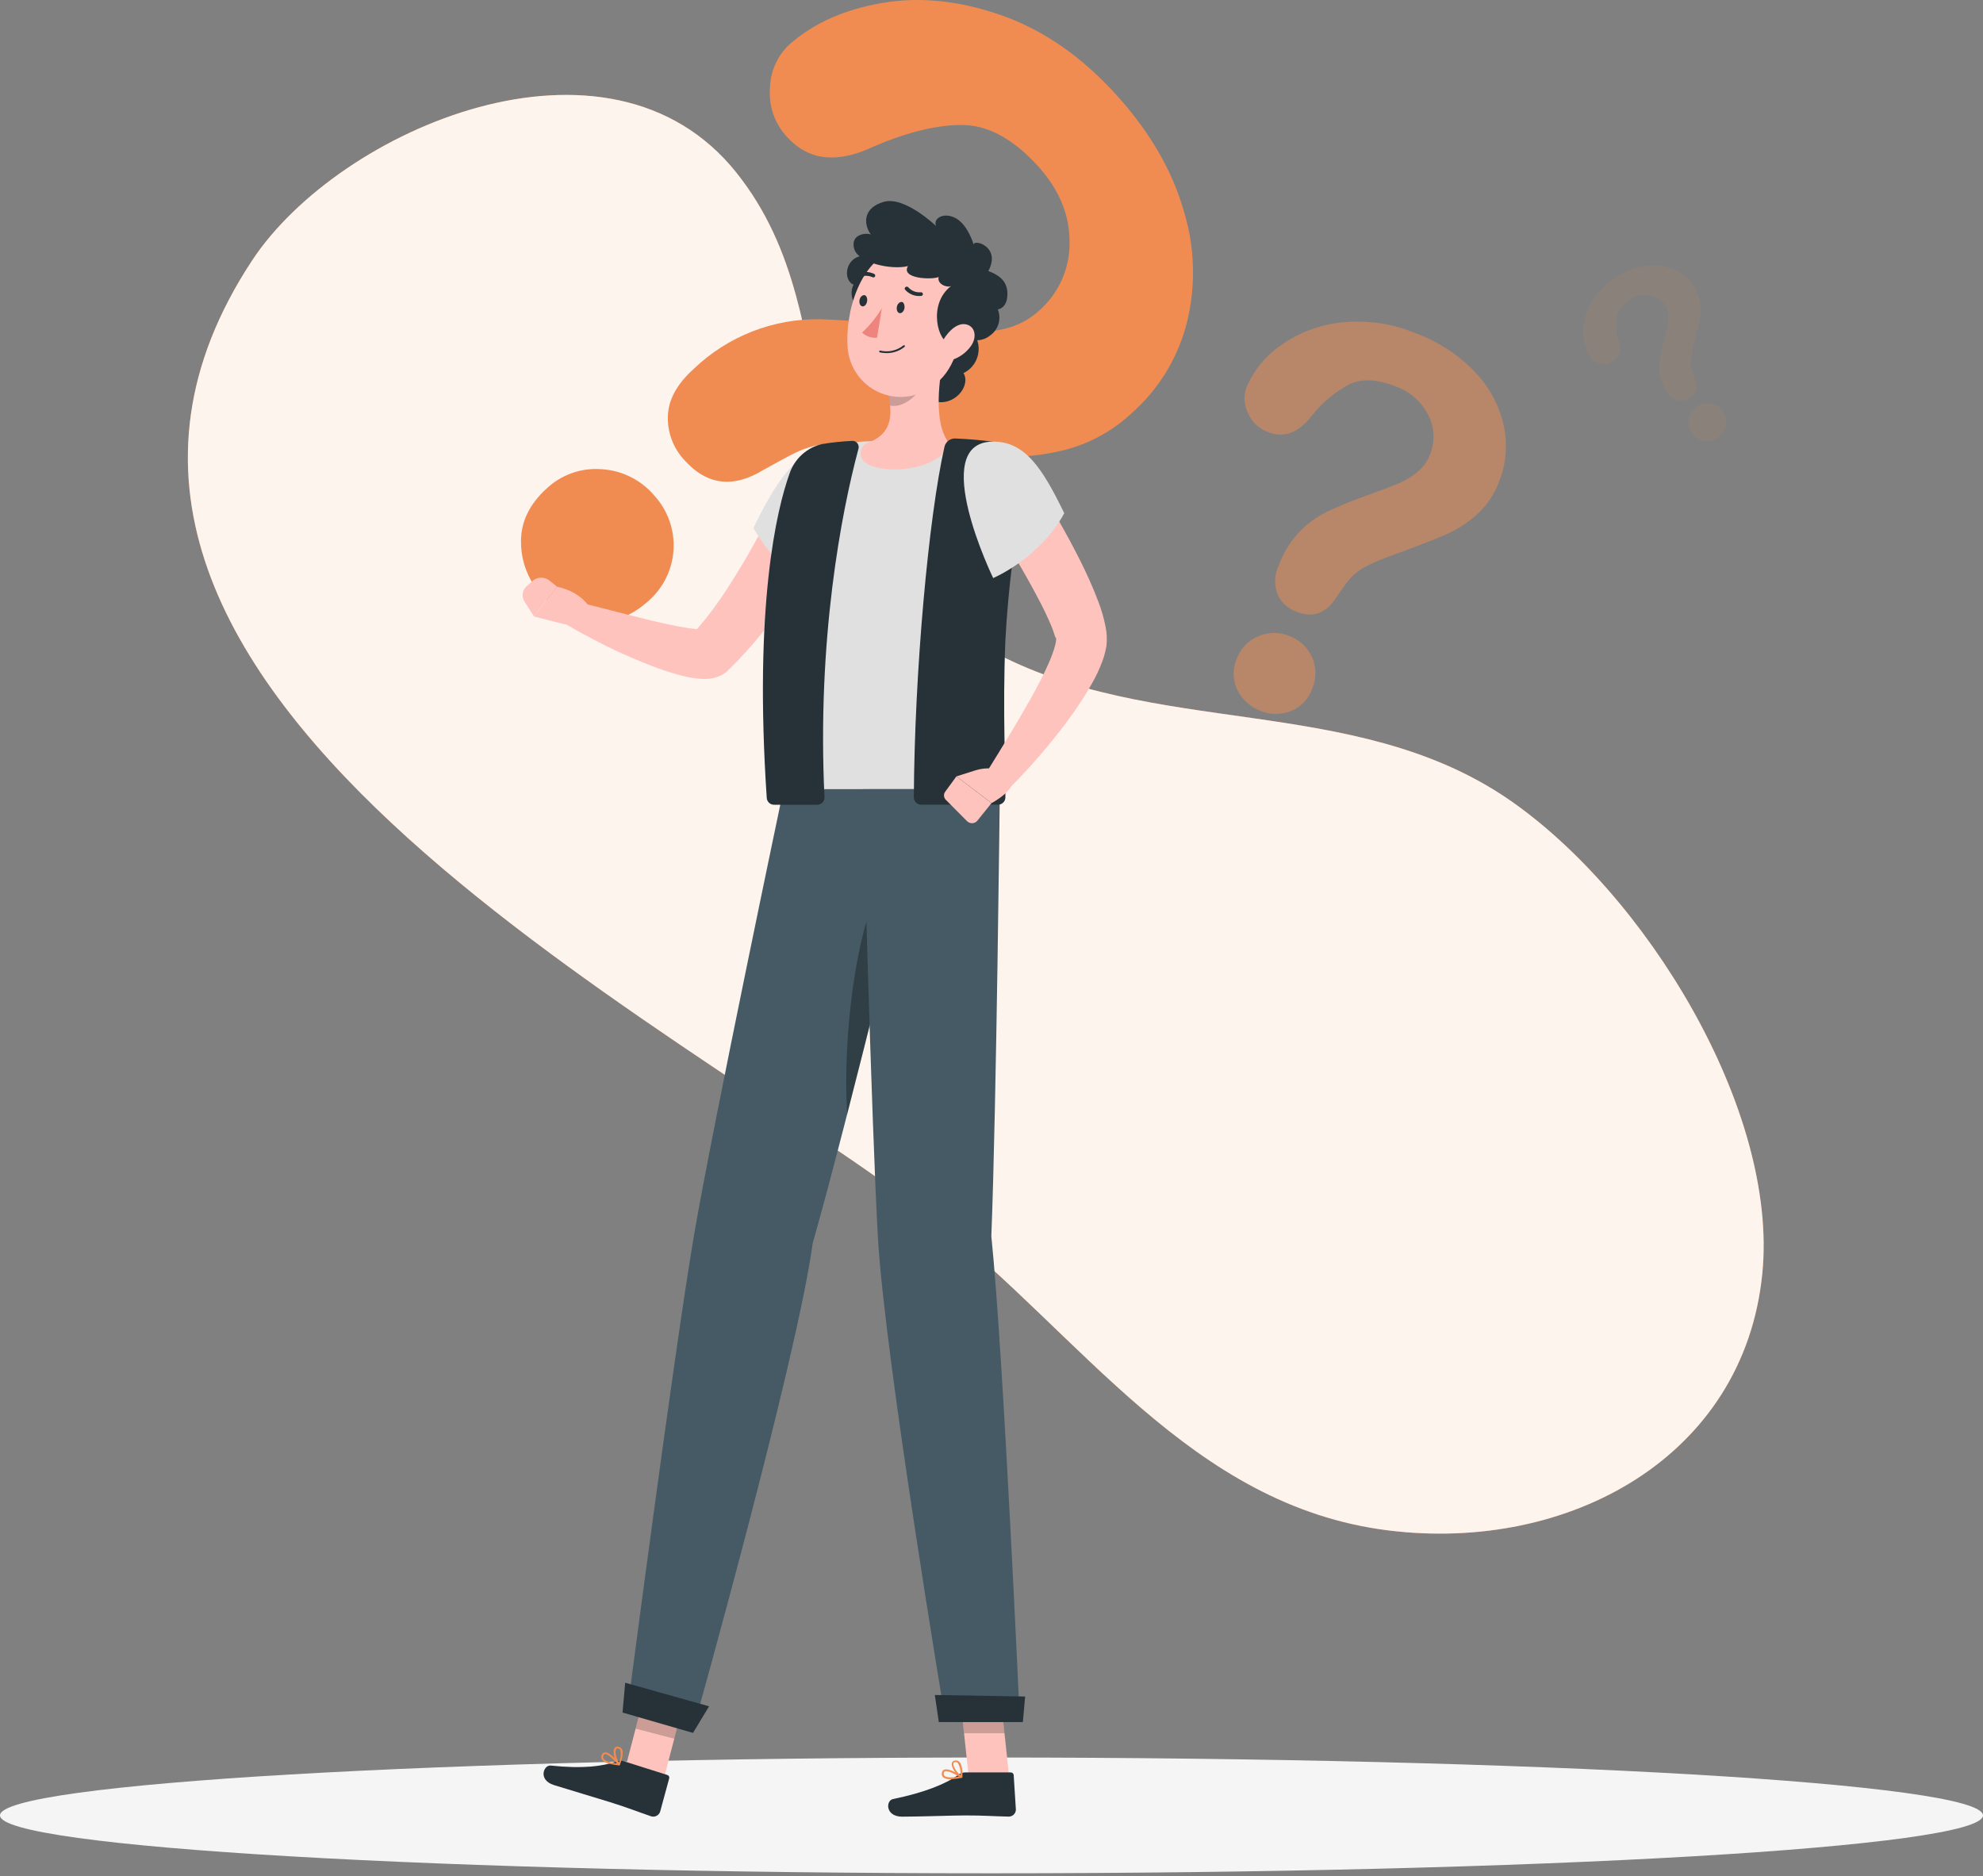 <svg width="167" height="158" viewBox="0 0 167 158" fill="none" xmlns="http://www.w3.org/2000/svg">
<rect x="0" y="0" width="167" height="158" fill="#808080" stroke="none"/>
<path d="M83.328 54.719C96.984 62.221 113.904 58.328 127.022 67.299C138.542 75.193 149.799 93.448 148.412 107.272C146.866 122.685 132.129 130.76 116.944 128.882C100.231 126.82 90.984 112.302 78.616 102.668C56.993 85.796 -2.278 57.571 21.249 21.908C28.57 10.845 51.274 1.056 62.023 14.548C72.363 27.528 64.12 44.156 83.328 54.719Z" fill="#F08C51"/>
<path opacity="0.9" d="M83.328 54.719C96.984 62.221 113.904 58.328 127.022 67.299C138.542 75.193 149.799 93.448 148.412 107.272C146.866 122.685 132.129 130.76 116.944 128.882C100.231 126.82 90.984 112.302 78.616 102.668C56.993 85.796 -2.278 57.571 21.249 21.908C28.57 10.845 51.274 1.056 62.023 14.548C72.363 27.528 64.12 44.156 83.328 54.719Z" fill="white"/>
<path d="M83.499 157.754C129.615 157.754 166.999 155.571 166.999 152.879C166.999 150.186 129.615 148.004 83.499 148.004C37.384 148.004 0 150.186 0 152.879C0 155.571 37.384 157.754 83.499 157.754Z" fill="#F5F5F5"/>
<path d="M66.456 3.768C68.466 1.98 71.068 0.808 74.264 0.254C77.459 -0.3 80.837 0.052 84.397 1.309C87.945 2.567 91.191 4.838 94.134 8.122C96.87 11.177 98.719 14.377 99.681 17.721C100.64 20.814 100.728 24.112 99.935 27.252C99.181 30.162 97.577 32.782 95.327 34.775C93.726 36.277 91.772 37.35 89.647 37.898C87.749 38.37 85.789 38.55 83.837 38.432C81.962 38.311 78.709 37.991 74.078 37.471C72.994 37.353 71.905 37.293 70.814 37.29C70.067 37.285 69.323 37.371 68.596 37.544C68.02 37.691 67.46 37.896 66.925 38.156C66.409 38.41 65.534 38.88 64.294 39.573C61.745 41.132 59.528 40.859 57.645 38.755C57.177 38.257 56.812 37.672 56.572 37.032C56.332 36.393 56.221 35.712 56.245 35.029C56.294 33.643 57.023 32.318 58.433 31.055C61.304 28.303 65.15 26.804 69.126 26.886C71.389 26.961 73.647 27.151 75.891 27.454C78.277 27.743 80.039 27.924 81.176 27.984C82.304 28.049 83.436 27.954 84.539 27.704C85.639 27.46 86.656 26.933 87.489 26.175C88.304 25.467 88.957 24.592 89.403 23.609C89.849 22.625 90.078 21.557 90.073 20.478C90.107 18.181 89.246 16.046 87.489 14.074C85.413 11.757 83.302 10.575 81.154 10.53C79.007 10.484 76.45 11.101 73.484 12.381C70.467 13.797 68.062 13.51 66.271 11.52C65.761 10.974 65.371 10.327 65.125 9.621C64.88 8.915 64.784 8.165 64.845 7.42C64.858 6.735 65.007 6.059 65.284 5.433C65.56 4.806 65.959 4.24 66.456 3.768ZM45.638 50.145C44.513 48.923 43.885 47.324 43.877 45.662C43.851 43.963 44.584 42.442 46.077 41.102C46.692 40.533 47.417 40.099 48.208 39.825C48.999 39.552 49.838 39.445 50.672 39.513C51.517 39.564 52.343 39.785 53.101 40.162C53.859 40.539 54.532 41.065 55.082 41.709C55.648 42.321 56.084 43.04 56.366 43.825C56.648 44.608 56.77 45.441 56.723 46.273C56.677 47.105 56.464 47.919 56.097 48.667C55.73 49.415 55.217 50.082 54.587 50.628C53.114 51.946 51.535 52.508 49.85 52.316C48.222 52.152 46.716 51.376 45.638 50.145Z" fill="#F08C51"/>
<g opacity="0.5">
<path d="M104.964 32.643C105.569 31.206 106.571 29.972 107.854 29.086C109.361 28.012 111.121 27.347 112.961 27.156C115.105 26.926 117.273 27.243 119.262 28.078C121.14 28.773 122.836 29.884 124.223 31.329C125.424 32.58 126.259 34.137 126.634 35.83C126.981 37.412 126.846 39.062 126.247 40.567C125.84 41.671 125.162 42.654 124.274 43.426C123.48 44.11 122.585 44.667 121.622 45.08C120.697 45.474 119.062 46.102 116.716 46.966C116.168 47.168 115.632 47.401 115.11 47.664C114.751 47.84 114.416 48.06 114.111 48.319C113.869 48.526 113.649 48.758 113.456 49.012C113.271 49.258 112.965 49.692 112.539 50.304C111.678 51.665 110.551 52.067 109.159 51.51C108.815 51.384 108.499 51.191 108.23 50.943C107.961 50.694 107.744 50.395 107.591 50.063C107.437 49.673 107.366 49.257 107.383 48.838C107.399 48.42 107.502 48.01 107.686 47.634C108.4 45.627 109.88 43.986 111.803 43.069C112.903 42.556 114.029 42.099 115.175 41.7C116.385 41.269 117.272 40.929 117.832 40.688C118.387 40.447 118.906 40.129 119.374 39.744C119.842 39.362 120.202 38.865 120.42 38.302C120.641 37.767 120.743 37.192 120.72 36.614C120.697 36.036 120.549 35.471 120.287 34.956C119.71 33.822 118.718 32.955 117.517 32.535C115.967 31.924 114.675 31.865 113.642 32.359C112.387 33.027 111.288 33.955 110.42 35.08C109.312 36.484 108.089 36.915 106.751 36.372C106.376 36.232 106.034 36.015 105.747 35.736C105.46 35.456 105.235 35.12 105.085 34.749C104.926 34.423 104.833 34.069 104.813 33.708C104.792 33.346 104.843 32.984 104.964 32.643ZM106.14 59.86C105.307 59.545 104.623 58.931 104.219 58.138C104.012 57.721 103.9 57.263 103.891 56.798C103.882 56.332 103.977 55.871 104.167 55.446C104.322 55.025 104.564 54.641 104.876 54.318C105.188 53.995 105.564 53.742 105.98 53.573C106.398 53.395 106.847 53.303 107.3 53.303C107.754 53.303 108.203 53.395 108.62 53.573C109.038 53.73 109.42 53.969 109.743 54.277C110.066 54.584 110.325 54.954 110.503 55.363C110.68 55.772 110.774 56.213 110.779 56.66C110.783 57.106 110.698 57.548 110.528 57.961C110.379 58.403 110.134 58.807 109.811 59.143C109.488 59.48 109.095 59.741 108.659 59.907C107.843 60.21 106.943 60.194 106.14 59.86Z" fill="#F08C51"/>
</g>
<g opacity="0.1">
<path d="M133.931 30.107C133.542 29.494 133.334 28.783 133.333 28.057C133.318 27.197 133.529 26.348 133.944 25.594C134.423 24.716 135.119 23.975 135.964 23.441C136.727 22.904 137.601 22.547 138.522 22.398C139.32 22.269 140.138 22.361 140.886 22.665C141.588 22.949 142.188 23.437 142.609 24.065C142.925 24.512 143.124 25.032 143.186 25.576C143.235 26.061 143.212 26.55 143.117 27.028C143.022 27.49 142.83 28.282 142.54 29.405C142.475 29.669 142.423 29.937 142.385 30.206C142.335 30.538 142.361 30.877 142.463 31.197C142.51 31.334 142.596 31.567 142.725 31.894C142.804 32.028 142.855 32.177 142.876 32.331C142.897 32.485 142.887 32.641 142.847 32.791C142.807 32.942 142.737 33.083 142.643 33.206C142.548 33.329 142.43 33.432 142.295 33.509C142.014 33.706 141.667 33.783 141.33 33.724C141.14 33.682 140.96 33.599 140.804 33.483C140.647 33.366 140.517 33.218 140.421 33.048C140.118 32.619 139.904 32.133 139.793 31.619C139.703 31.173 139.693 30.715 139.762 30.266C139.855 29.709 139.978 29.157 140.128 28.613C140.283 28.031 140.387 27.605 140.443 27.321C140.497 27.037 140.513 26.747 140.49 26.459C140.466 26.178 140.369 25.909 140.21 25.676C140.063 25.45 139.87 25.26 139.642 25.116C139.415 24.973 139.159 24.88 138.892 24.844C138.301 24.764 137.701 24.918 137.222 25.275C136.95 25.426 136.712 25.632 136.524 25.88C136.335 26.127 136.201 26.411 136.128 26.713C136.053 27.372 136.119 28.038 136.321 28.669C136.567 29.465 136.408 30.047 135.852 30.421C135.7 30.528 135.527 30.601 135.344 30.638C135.162 30.674 134.974 30.672 134.793 30.632C134.621 30.607 134.457 30.547 134.309 30.457C134.161 30.367 134.032 30.248 133.931 30.107ZM144.676 36.851C144.335 37.084 143.919 37.184 143.509 37.131C143.293 37.1 143.086 37.021 142.904 36.9C142.722 36.778 142.57 36.617 142.458 36.429C142.338 36.258 142.254 36.065 142.213 35.86C142.171 35.655 142.173 35.444 142.217 35.24C142.259 35.033 142.342 34.837 142.461 34.662C142.58 34.487 142.733 34.339 142.91 34.224C143.081 34.105 143.274 34.022 143.477 33.98C143.681 33.938 143.891 33.937 144.095 33.979C144.299 34.016 144.494 34.096 144.667 34.212C144.84 34.328 144.986 34.479 145.098 34.655C145.228 34.829 145.318 35.029 145.362 35.242C145.406 35.455 145.403 35.675 145.352 35.886C145.256 36.281 145.014 36.626 144.676 36.851Z" fill="#F08C51"/>
</g>
<path d="M55.843 150.026L52.588 149.182L54.53 141.736L57.786 142.58L55.843 150.026Z" fill="#FFC3BD"/>
<path d="M52.554 148.321L56.189 149.471C56.219 149.479 56.247 149.492 56.272 149.511C56.297 149.529 56.318 149.553 56.334 149.58C56.349 149.607 56.359 149.636 56.364 149.667C56.367 149.698 56.365 149.73 56.357 149.76L55.59 152.58C55.536 152.728 55.428 152.85 55.286 152.92C55.145 152.99 54.982 153.002 54.832 152.955C53.575 152.524 52.993 152.275 51.387 151.766C50.401 151.456 48.023 150.754 46.65 150.324C45.276 149.893 45.788 148.601 46.387 148.683C49.152 148.971 50.758 148.739 51.908 148.338C52.116 148.262 52.343 148.256 52.554 148.321Z" fill="#263238"/>
<path opacity="0.2" d="M57.787 142.584L54.531 141.74L53.532 145.577L56.788 146.421L57.787 142.584Z" fill="black"/>
<path d="M65.99 66.441C65.99 66.441 60.029 94.765 58.444 104.037C56.722 114.192 52.936 143.265 52.936 143.265L58.47 145.276C58.47 145.276 67.131 114.446 68.444 104.683C71.196 95.139 78.168 66.441 78.168 66.441H65.99Z" fill="#455A64"/>
<path opacity="0.3" d="M73.645 75.687C71.712 80.33 71.01 88.783 71.346 93.839C72.879 87.87 74.58 81.053 75.897 75.713C75.471 74.245 74.885 72.703 73.645 75.687Z" fill="black"/>
<path d="M58.362 145.932L52.427 144.218L52.651 141.707L59.714 143.692L58.362 145.932Z" fill="#263238"/>
<path d="M51.22 148.502C51.514 148.586 51.816 148.639 52.12 148.661C52.136 148.664 52.152 148.661 52.166 148.654C52.179 148.647 52.191 148.636 52.198 148.622C52.206 148.61 52.211 148.596 52.211 148.581C52.211 148.567 52.206 148.553 52.198 148.54C52.116 148.437 51.406 147.546 50.962 147.571C50.911 147.573 50.861 147.588 50.818 147.615C50.774 147.641 50.738 147.678 50.712 147.722C50.668 147.784 50.642 147.857 50.635 147.932C50.628 148.008 50.641 148.084 50.673 148.153C50.807 148.332 51.002 148.456 51.22 148.502ZM51.953 148.502C51.332 148.428 50.915 148.278 50.811 148.071C50.791 148.026 50.784 147.977 50.79 147.928C50.796 147.88 50.815 147.834 50.846 147.795C50.858 147.773 50.875 147.755 50.896 147.741C50.917 147.728 50.941 147.72 50.966 147.718C51.199 147.709 51.655 148.144 51.953 148.493V148.502Z" fill="#F08C51"/>
<path d="M52.104 148.661H52.143C52.155 148.659 52.167 148.654 52.178 148.646C52.188 148.639 52.197 148.629 52.203 148.618C52.203 148.579 52.599 147.705 52.375 147.3C52.344 147.248 52.303 147.203 52.255 147.168C52.206 147.134 52.15 147.109 52.091 147.097C52.026 147.079 51.957 147.082 51.894 147.106C51.831 147.13 51.778 147.174 51.742 147.231C51.548 147.55 51.811 148.351 52.069 148.635C52.078 148.647 52.09 148.656 52.104 148.661ZM52.104 147.257C52.133 147.266 52.161 147.281 52.185 147.301C52.208 147.321 52.228 147.345 52.242 147.373C52.32 147.729 52.276 148.1 52.117 148.428C51.914 148.109 51.759 147.515 51.889 147.308C51.889 147.27 51.953 147.227 52.065 147.248L52.104 147.257Z" fill="#F08C51"/>
<path d="M70.604 42.182C70.315 42.88 70.04 43.5 69.742 44.137C69.445 44.775 69.126 45.399 68.803 46.024C68.149 47.268 67.46 48.496 66.702 49.693C65.194 52.181 63.37 54.464 61.276 56.484L61.198 56.562C61.088 56.661 60.967 56.746 60.836 56.816C60.478 57.009 60.084 57.128 59.678 57.165C59.446 57.181 59.213 57.181 58.98 57.165C58.633 57.142 58.287 57.095 57.947 57.023C57.335 56.893 56.793 56.734 56.259 56.566C55.199 56.23 54.213 55.821 53.244 55.408C52.275 54.994 51.319 54.546 50.38 54.06C49.441 53.573 48.52 53.086 47.607 52.535C47.395 52.406 47.236 52.205 47.159 51.969C47.082 51.734 47.092 51.478 47.186 51.249C47.281 51.02 47.454 50.831 47.675 50.718C47.895 50.605 48.149 50.574 48.391 50.632C50.389 51.114 52.383 51.652 54.346 52.13C55.324 52.376 56.302 52.591 57.24 52.772C57.683 52.861 58.13 52.926 58.58 52.966C58.749 52.976 58.919 52.976 59.088 52.966C59.153 52.966 59.178 52.966 59.161 52.966C59.008 52.97 58.859 53.016 58.73 53.099L58.3 53.431C59.133 52.509 59.906 51.533 60.612 50.511C61.336 49.465 62.021 48.358 62.68 47.247C63.339 46.136 63.972 44.968 64.57 43.801C65.169 42.634 65.763 41.433 66.293 40.309L66.319 40.253C66.573 39.682 67.043 39.235 67.627 39.011C68.21 38.787 68.859 38.804 69.43 39.058C70.001 39.312 70.448 39.782 70.672 40.366C70.896 40.95 70.879 41.598 70.625 42.169L70.604 42.182Z" fill="#FFC3BD"/>
<path d="M69.94 37.626C67.167 37.704 65.263 40.714 63.446 44.465C64.839 46.873 66.835 48.877 69.238 50.279C69.238 50.279 76.525 37.441 69.94 37.626Z" fill="#E0E0E0"/>
<path d="M47.467 52.552L44.969 51.915L46.916 49.413C46.916 49.413 49.069 49.753 49.887 51.566L49 52.199C48.785 52.365 48.536 52.482 48.272 52.543C48.007 52.604 47.733 52.607 47.467 52.552Z" fill="#FFC3BD"/>
<path d="M44.364 49.356L44.846 48.925C45.043 48.753 45.295 48.655 45.557 48.649C45.82 48.644 46.076 48.731 46.28 48.895L46.917 49.408L44.971 51.91L44.174 50.67C44.042 50.465 43.989 50.219 44.023 49.977C44.058 49.736 44.179 49.516 44.364 49.356Z" fill="#FFC3BD"/>
<path d="M84.988 149.638H81.582L80.768 142.05H84.174L84.988 149.638Z" fill="#FFC3BD"/>
<path d="M81.285 149.26H85.114C85.177 149.256 85.239 149.278 85.287 149.319C85.334 149.361 85.363 149.42 85.368 149.484L85.553 152.395C85.55 152.551 85.485 152.7 85.373 152.81C85.261 152.919 85.111 152.98 84.954 152.98C83.624 152.955 82.986 152.881 81.302 152.881C80.269 152.881 77.427 152.985 75.984 152.985C74.541 152.985 74.593 151.624 75.2 151.503C77.918 150.948 79.735 150.185 80.7 149.462C80.867 149.332 81.073 149.261 81.285 149.26Z" fill="#263238"/>
<path opacity="0.2" d="M84.174 142.05H80.768L81.19 145.964H84.596L84.174 142.05Z" fill="black"/>
<path d="M72.647 66.442C72.647 66.442 73.401 94.916 73.939 104.3C74.542 114.576 79.646 145.019 79.646 145.019H85.89C85.89 145.019 84.521 114.188 83.487 104.107C83.918 93.065 84.202 66.433 84.202 66.433L72.647 66.442Z" fill="#455A64"/>
<path d="M86.143 145.017H79.063L78.727 142.739L86.332 142.868L86.143 145.017Z" fill="#263238"/>
<path d="M80.076 149.829C80.382 149.822 80.687 149.783 80.985 149.713C80.999 149.71 81.013 149.703 81.023 149.692C81.033 149.681 81.039 149.667 81.041 149.653C81.045 149.638 81.044 149.623 81.039 149.609C81.033 149.595 81.023 149.583 81.011 149.575C80.903 149.506 79.938 148.869 79.52 149.028C79.474 149.045 79.433 149.074 79.4 149.112C79.368 149.15 79.345 149.195 79.335 149.243C79.308 149.317 79.303 149.397 79.321 149.473C79.338 149.55 79.378 149.62 79.434 149.674C79.623 149.801 79.85 149.856 80.076 149.829ZM80.765 149.605C80.154 149.721 79.706 149.7 79.546 149.549C79.513 149.513 79.491 149.469 79.481 149.421C79.471 149.373 79.475 149.324 79.49 149.278C79.494 149.254 79.504 149.232 79.519 149.213C79.535 149.194 79.554 149.179 79.576 149.17C79.8 149.084 80.369 149.36 80.765 149.605Z" fill="#F08C51"/>
<path d="M80.966 149.716H81.005C81.017 149.709 81.027 149.7 81.034 149.688C81.041 149.677 81.046 149.665 81.048 149.651C81.048 149.613 81.126 148.669 80.781 148.359C80.737 148.317 80.684 148.286 80.626 148.268C80.567 148.25 80.505 148.246 80.445 148.256C80.379 148.257 80.314 148.28 80.262 148.321C80.21 148.362 80.173 148.42 80.157 148.484C80.079 148.842 80.588 149.526 80.928 149.72L80.966 149.716ZM80.484 148.385C80.516 148.384 80.548 148.39 80.577 148.402C80.607 148.414 80.634 148.431 80.656 148.454C80.845 148.767 80.924 149.134 80.88 149.496C80.583 149.255 80.243 148.734 80.295 148.501C80.295 148.454 80.333 148.402 80.45 148.389L80.484 148.385Z" fill="#F08C51"/>
<path d="M67.426 39.817C67.61 39.26 67.94 38.762 68.383 38.376C68.825 37.99 69.364 37.731 69.941 37.625C70.783 37.429 71.635 37.285 72.495 37.194C75.077 37.052 77.665 37.052 80.247 37.194C81.599 37.255 82.977 37.414 84.075 37.569H84.114C84.396 37.602 84.668 37.692 84.915 37.833C85.161 37.975 85.376 38.165 85.546 38.392C85.717 38.62 85.839 38.879 85.906 39.155C85.973 39.431 85.983 39.718 85.936 39.998C85.076 44.387 84.513 48.828 84.252 53.292C83.985 59.778 84.346 64.868 84.217 66.432H65.992C64.885 50.614 66.315 43.422 67.426 39.817Z" fill="#E0E0E0"/>
<path d="M81.482 27.545C81.8 27.775 82.053 28.083 82.216 28.439C82.379 28.796 82.447 29.189 82.412 29.579C82.378 29.97 82.243 30.345 82.02 30.668C81.797 30.991 81.495 31.25 81.142 31.421C81.878 32.64 79.919 34.793 77.946 33.441C75.974 32.088 78.76 26.395 81.482 27.545Z" fill="#263238"/>
<path d="M73.326 26.235C73.055 26.243 72.787 26.181 72.548 26.054C72.309 25.928 72.107 25.741 71.961 25.513C71.816 25.284 71.732 25.022 71.718 24.752C71.705 24.481 71.762 24.212 71.883 23.97C70.966 23.613 71.13 21.61 72.783 21.524C74.437 21.438 75.29 25.732 73.326 26.235Z" fill="#263238"/>
<path d="M72.788 38.889C72.664 38.775 72.573 38.632 72.521 38.473C72.47 38.313 72.461 38.144 72.496 37.98C72.53 37.816 72.606 37.664 72.717 37.539C72.828 37.413 72.969 37.319 73.128 37.265C74.79 36.653 75.092 35.448 74.958 34.134C74.92 33.765 74.859 33.398 74.777 33.036L77.598 30.784L79.674 29.13C79.157 31.283 78.58 35.034 79.674 36.933C79.796 37.132 79.844 37.368 79.807 37.599C79.771 37.829 79.653 38.039 79.476 38.191C78.761 38.824 77.296 39.642 74.885 39.513C73.778 39.457 73.162 39.203 72.788 38.889Z" fill="#FFC3BD"/>
<path d="M66.489 39.895C66.694 39.275 67.056 38.718 67.54 38.279C68.024 37.84 68.612 37.533 69.249 37.389C70.067 37.259 70.891 37.172 71.717 37.13C71.803 37.118 71.891 37.127 71.973 37.157C72.055 37.187 72.128 37.237 72.186 37.303C72.243 37.368 72.284 37.447 72.303 37.532C72.323 37.617 72.321 37.705 72.298 37.789C70.856 43.146 68.797 53.865 69.435 67.142C69.438 67.225 69.424 67.307 69.394 67.384C69.364 67.462 69.318 67.532 69.26 67.59C69.202 67.649 69.132 67.696 69.056 67.727C68.979 67.758 68.897 67.773 68.814 67.771H65.197C65.04 67.774 64.888 67.716 64.772 67.611C64.656 67.505 64.585 67.359 64.573 67.203C63.483 50.98 65.408 42.897 66.489 39.895Z" fill="#263238"/>
<path d="M83.976 37.246C82.818 37.08 81.652 36.974 80.483 36.927C80.272 36.912 80.061 36.972 79.889 37.096C79.718 37.221 79.595 37.402 79.544 37.608C78.205 43.508 77.012 56.617 76.96 67.164C76.962 67.244 76.98 67.323 77.012 67.397C77.044 67.47 77.091 67.537 77.148 67.592C77.207 67.648 77.275 67.692 77.35 67.721C77.425 67.75 77.504 67.764 77.585 67.762H84.045C84.205 67.766 84.36 67.706 84.476 67.597C84.593 67.487 84.662 67.336 84.669 67.177C84.712 65.053 84.419 60.079 84.669 53.904C84.908 49.503 85.46 45.125 86.323 40.803C86.547 39.593 85.255 37.427 83.976 37.246Z" fill="#263238"/>
<path d="M86.246 39.12C87.628 41.204 88.885 43.293 90.074 45.485C90.66 46.583 91.237 47.698 91.758 48.87C92.016 49.455 92.27 50.054 92.507 50.687C92.768 51.372 92.97 52.078 93.11 52.797C93.216 53.322 93.24 53.859 93.179 54.391C93.109 54.821 92.998 55.243 92.847 55.653C92.602 56.32 92.301 56.965 91.947 57.582C91.313 58.701 90.607 59.777 89.833 60.803C88.343 62.791 86.714 64.671 84.958 66.427C84.755 66.631 84.484 66.753 84.198 66.769C83.911 66.786 83.628 66.697 83.402 66.519C83.177 66.341 83.025 66.086 82.975 65.803C82.925 65.521 82.981 65.229 83.132 64.985V64.959C84.385 62.939 85.651 60.881 86.797 58.839C87.365 57.823 87.908 56.789 88.343 55.79C88.778 54.791 89.096 53.697 88.873 53.667C88.735 53.209 88.568 52.76 88.373 52.324C88.158 51.833 87.912 51.325 87.654 50.821C87.128 49.809 86.564 48.779 85.974 47.767C84.794 45.735 83.537 43.685 82.292 41.699V41.673C81.953 41.149 81.837 40.512 81.968 39.902C82.099 39.292 82.468 38.759 82.992 38.42C83.516 38.081 84.153 37.965 84.764 38.096C85.374 38.227 85.907 38.596 86.246 39.12Z" fill="#FFC3BD"/>
<path d="M83.568 37.19C86.341 37.139 87.81 39.486 89.627 43.219C87.569 47.031 83.641 48.68 83.641 48.68C83.641 48.68 78.116 37.285 83.568 37.19Z" fill="#E0E0E0"/>
<path d="M82.146 64.873L80.548 65.381L83.507 67.629C83.507 67.629 85.927 66.372 85.169 65.231L84.678 65.011C83.879 64.658 82.979 64.609 82.146 64.873Z" fill="#FFC3BD"/>
<path d="M79.653 67.354L81.448 69.158C81.507 69.215 81.576 69.259 81.652 69.287C81.728 69.316 81.809 69.328 81.89 69.323C81.971 69.319 82.05 69.298 82.122 69.261C82.194 69.225 82.258 69.173 82.31 69.111L83.503 67.629L80.544 65.381L79.623 66.643C79.538 66.744 79.493 66.873 79.499 67.004C79.505 67.136 79.559 67.26 79.653 67.354Z" fill="#FFC3BD"/>
<path opacity="0.2" d="M74.775 33.053C74.857 33.415 74.917 33.782 74.955 34.151C76.023 34.422 77.539 33.199 77.681 32.161C77.7 31.706 77.671 31.25 77.595 30.801L74.775 33.053Z" fill="black"/>
<path d="M81.441 26.072C80.714 29.25 80.455 31.145 78.5 32.562C77.86 33.03 77.108 33.32 76.32 33.402C75.532 33.485 74.736 33.357 74.014 33.032C73.291 32.707 72.668 32.196 72.207 31.551C71.746 30.907 71.464 30.151 71.39 29.363C71.14 26.382 72.372 21.684 75.852 20.849C79.331 20.013 82.169 22.89 81.441 26.072Z" fill="#FFC3BD"/>
<path d="M79.971 28.853C79.049 28.901 78.067 25.649 80.1 24.082C79.777 24.258 78.894 23.935 79.049 23.328C78.451 23.578 75.832 23.47 76.465 22.407C75.135 22.751 72.232 22.174 71.922 20.904C71.612 19.633 73.11 19.59 73.343 19.758C72.684 18.836 72.697 17.484 74.445 16.993C76.194 16.502 78.829 19.03 78.829 19.03C78.554 18.363 79.523 17.824 80.526 18.397C81.53 18.97 81.999 20.598 81.999 20.598C81.999 20.107 84.342 20.766 83.231 22.824C84.381 23.255 84.906 23.866 84.833 24.93C84.76 25.994 84.032 26.054 84.032 26.054C84.186 26.437 84.207 26.861 84.092 27.257C83.978 27.654 83.734 28 83.399 28.242C82.206 29.202 81.164 28.074 79.971 28.853Z" fill="#263238"/>
<path d="M81.795 29.1C81.39 29.692 80.792 30.126 80.103 30.327C79.216 30.564 78.914 29.771 79.276 28.945C79.603 28.2 80.456 27.175 81.292 27.304C82.127 27.433 82.295 28.359 81.795 29.1Z" fill="#FFC3BD"/>
<path d="M76.174 25.943C76.131 26.201 75.95 26.395 75.773 26.374C75.597 26.352 75.485 26.12 75.528 25.857C75.571 25.594 75.752 25.426 75.928 25.426C76.105 25.426 76.195 25.68 76.174 25.943Z" fill="#263238"/>
<path d="M73.024 25.369C72.981 25.632 72.805 25.826 72.628 25.8C72.451 25.774 72.34 25.546 72.383 25.283C72.426 25.02 72.602 24.852 72.779 24.852C72.955 24.852 73.067 25.111 73.024 25.369Z" fill="#263238"/>
<path d="M74.267 25.955C73.808 26.713 73.248 27.404 72.6 28.009C72.768 28.167 72.967 28.287 73.185 28.361C73.403 28.435 73.633 28.462 73.862 28.44L74.267 25.955Z" fill="#ED847E"/>
<path d="M74.423 29.723C74.737 29.758 75.054 29.73 75.356 29.642C75.659 29.553 75.94 29.405 76.185 29.206C76.199 29.191 76.207 29.171 76.207 29.15C76.207 29.129 76.199 29.109 76.185 29.094C76.169 29.08 76.149 29.073 76.129 29.073C76.108 29.073 76.088 29.08 76.073 29.094C75.804 29.307 75.49 29.457 75.155 29.531C74.82 29.606 74.473 29.604 74.139 29.524C74.129 29.522 74.118 29.521 74.108 29.523C74.097 29.525 74.088 29.529 74.079 29.534C74.07 29.54 74.062 29.547 74.056 29.556C74.05 29.565 74.046 29.574 74.044 29.585C74.042 29.595 74.041 29.605 74.043 29.615C74.045 29.625 74.049 29.635 74.054 29.643C74.06 29.652 74.067 29.659 74.076 29.665C74.085 29.67 74.094 29.674 74.105 29.675C74.21 29.699 74.316 29.715 74.423 29.723Z" fill="#263238"/>
<path d="M76.305 24.152C76.279 24.159 76.255 24.172 76.236 24.19C76.221 24.204 76.209 24.221 76.201 24.24C76.193 24.259 76.189 24.28 76.189 24.3C76.189 24.321 76.193 24.341 76.201 24.36C76.209 24.379 76.221 24.396 76.236 24.41C76.404 24.598 76.614 24.742 76.85 24.83C77.085 24.919 77.339 24.949 77.588 24.918C77.609 24.916 77.629 24.91 77.647 24.9C77.665 24.89 77.681 24.876 77.694 24.859C77.706 24.843 77.715 24.823 77.72 24.803C77.725 24.783 77.725 24.762 77.722 24.742C77.718 24.721 77.711 24.701 77.699 24.683C77.688 24.666 77.673 24.651 77.656 24.639C77.639 24.627 77.62 24.618 77.599 24.614C77.579 24.609 77.557 24.609 77.537 24.612C77.339 24.63 77.141 24.6 76.957 24.525C76.773 24.45 76.611 24.332 76.482 24.182C76.458 24.161 76.429 24.147 76.397 24.142C76.366 24.137 76.334 24.14 76.305 24.152Z" fill="#263238"/>
<path d="M72.132 23.371C72.156 23.381 72.181 23.387 72.207 23.387C72.233 23.387 72.259 23.381 72.283 23.371C72.466 23.279 72.668 23.229 72.874 23.224C73.079 23.218 73.283 23.258 73.471 23.34C73.508 23.361 73.551 23.367 73.592 23.357C73.633 23.346 73.669 23.32 73.691 23.285C73.71 23.247 73.713 23.204 73.701 23.164C73.689 23.124 73.663 23.09 73.626 23.069C73.394 22.958 73.139 22.9 72.881 22.9C72.623 22.9 72.369 22.958 72.136 23.069C72.117 23.077 72.1 23.089 72.087 23.105C72.073 23.12 72.062 23.138 72.056 23.157C72.049 23.177 72.047 23.197 72.049 23.218C72.051 23.238 72.057 23.258 72.067 23.276C72.077 23.314 72.1 23.348 72.132 23.371Z" fill="#263238"/>
</svg>
